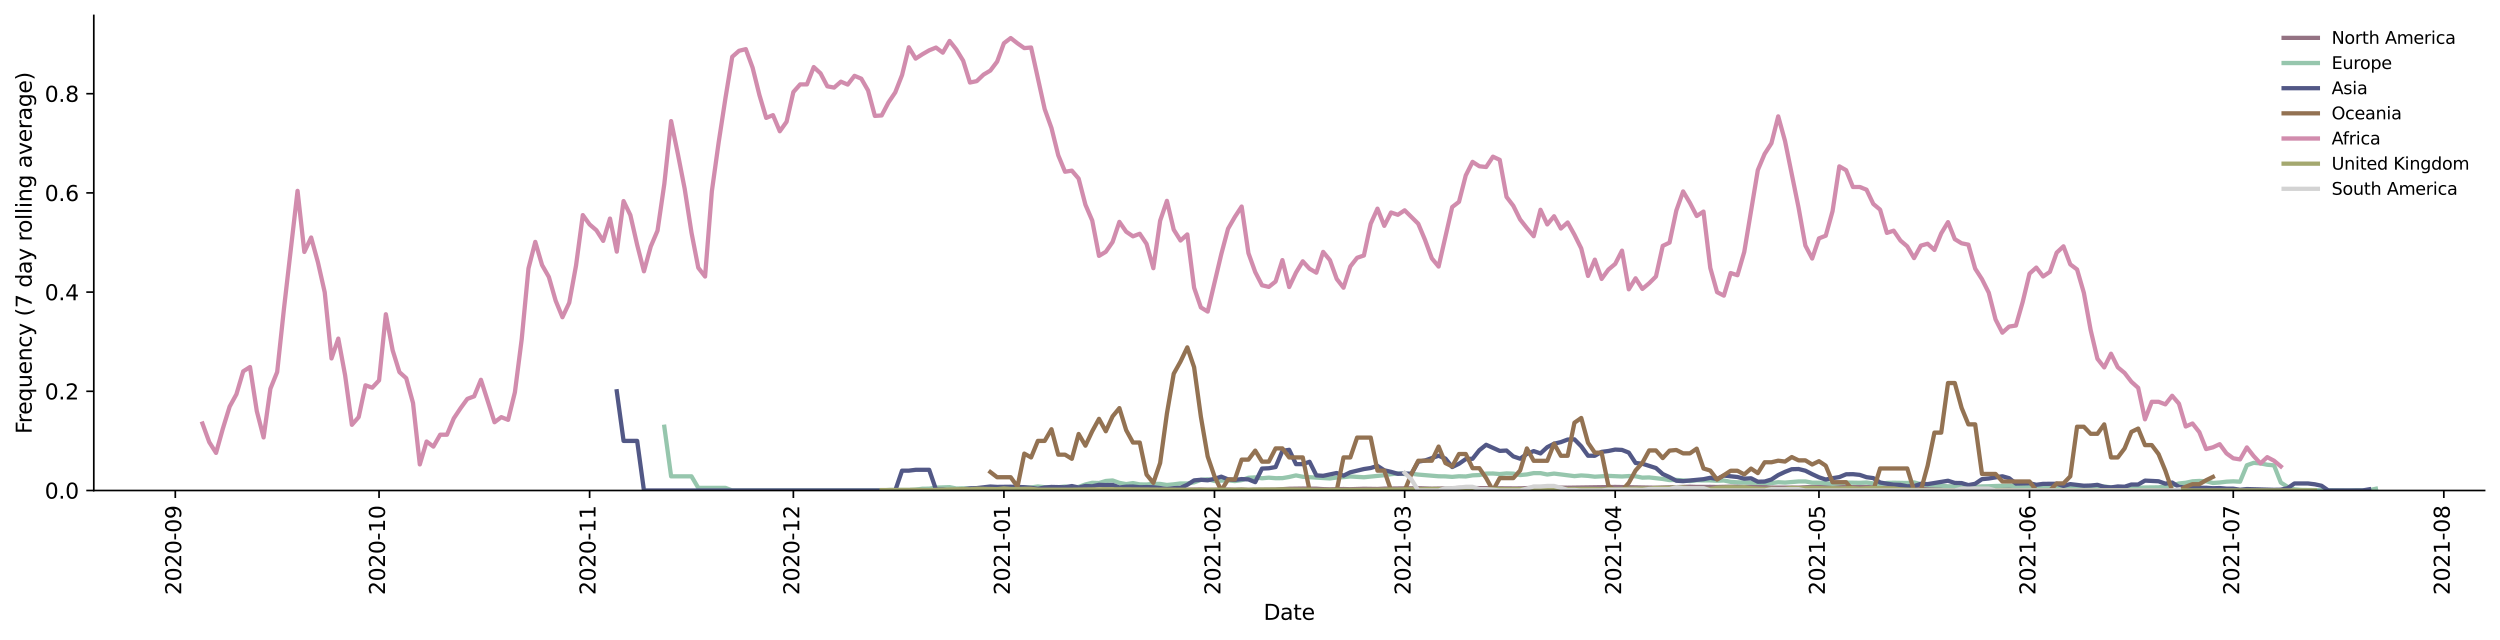 <?xml version="1.0" encoding="utf-8" standalone="no"?>
<!DOCTYPE svg PUBLIC "-//W3C//DTD SVG 1.1//EN"
  "http://www.w3.org/Graphics/SVG/1.1/DTD/svg11.dtd">
<svg height="298.621pt" version="1.1" viewBox="0 0 1166.981 298.621" width="1166.981pt" xmlns="http://www.w3.org/2000/svg" xmlns:xlink="http://www.w3.org/1999/xlink">
 <defs>
  <style type="text/css">*{stroke-linecap:butt;stroke-linejoin:round;}</style>
 </defs>
 <g id="figure_1">
  <g id="patch_1">
   <path d="M 0 298.621 
L 1166.981 298.621 
L 1166.981 0 
L 0 0 
z
" style="fill:#ffffff;"/>
  </g>
  <g id="axes_1">
   <g id="patch_2">
    <path d="M 43.781 228.96 
L 1159.781 228.96 
L 1159.781 7.2 
L 43.781 7.2 
z
" style="fill:#ffffff;"/>
   </g>
   <g id="matplotlib.axis_1">
    <g id="xtick_1">
     <g id="line2d_1">
      <defs>
       <path d="M 0 0 
L 0 3.5 
" id="m6ecf6b33a3" style="stroke:#000000;stroke-width:0.8;"/>
      </defs>
      <g>
       <use style="stroke:#000000;stroke-width:0.8;" x="81.827" xlink:href="#m6ecf6b33a3" y="228.96"/>
      </g>
     </g>
     <g id="text_1">
      <!-- 2020-09 -->
      <g transform="translate(84.586 277.743)rotate(-90)scale(0.1 -0.1)">
       <defs>
        <path d="M 1228 531 
L 3431 531 
L 3431 0 
L 469 0 
L 469 531 
Q 828 903 1448 1529 
Q 2069 2156 2228 2338 
Q 2531 2678 2651 2914 
Q 2772 3150 2772 3378 
Q 2772 3750 2511 3984 
Q 2250 4219 1831 4219 
Q 1534 4219 1204 4116 
Q 875 4013 500 3803 
L 500 4441 
Q 881 4594 1212 4672 
Q 1544 4750 1819 4750 
Q 2544 4750 2975 4387 
Q 3406 4025 3406 3419 
Q 3406 3131 3298 2873 
Q 3191 2616 2906 2266 
Q 2828 2175 2409 1742 
Q 1991 1309 1228 531 
z
" id="DejaVuSans-32" transform="scale(0.016)"/>
        <path d="M 2034 4250 
Q 1547 4250 1301 3770 
Q 1056 3291 1056 2328 
Q 1056 1369 1301 889 
Q 1547 409 2034 409 
Q 2525 409 2770 889 
Q 3016 1369 3016 2328 
Q 3016 3291 2770 3770 
Q 2525 4250 2034 4250 
z
M 2034 4750 
Q 2819 4750 3233 4129 
Q 3647 3509 3647 2328 
Q 3647 1150 3233 529 
Q 2819 -91 2034 -91 
Q 1250 -91 836 529 
Q 422 1150 422 2328 
Q 422 3509 836 4129 
Q 1250 4750 2034 4750 
z
" id="DejaVuSans-30" transform="scale(0.016)"/>
        <path d="M 313 2009 
L 1997 2009 
L 1997 1497 
L 313 1497 
L 313 2009 
z
" id="DejaVuSans-2d" transform="scale(0.016)"/>
        <path d="M 703 97 
L 703 672 
Q 941 559 1184 500 
Q 1428 441 1663 441 
Q 2288 441 2617 861 
Q 2947 1281 2994 2138 
Q 2813 1869 2534 1725 
Q 2256 1581 1919 1581 
Q 1219 1581 811 2004 
Q 403 2428 403 3163 
Q 403 3881 828 4315 
Q 1253 4750 1959 4750 
Q 2769 4750 3195 4129 
Q 3622 3509 3622 2328 
Q 3622 1225 3098 567 
Q 2575 -91 1691 -91 
Q 1453 -91 1209 -44 
Q 966 3 703 97 
z
M 1959 2075 
Q 2384 2075 2632 2365 
Q 2881 2656 2881 3163 
Q 2881 3666 2632 3958 
Q 2384 4250 1959 4250 
Q 1534 4250 1286 3958 
Q 1038 3666 1038 3163 
Q 1038 2656 1286 2365 
Q 1534 2075 1959 2075 
z
" id="DejaVuSans-39" transform="scale(0.016)"/>
       </defs>
       <use xlink:href="#DejaVuSans-32"/>
       <use x="63.623" xlink:href="#DejaVuSans-30"/>
       <use x="127.246" xlink:href="#DejaVuSans-32"/>
       <use x="190.869" xlink:href="#DejaVuSans-30"/>
       <use x="254.492" xlink:href="#DejaVuSans-2d"/>
       <use x="290.576" xlink:href="#DejaVuSans-30"/>
       <use x="354.199" xlink:href="#DejaVuSans-39"/>
      </g>
     </g>
    </g>
    <g id="xtick_2">
     <g id="line2d_2">
      <g>
       <use style="stroke:#000000;stroke-width:0.8;" x="176.94" xlink:href="#m6ecf6b33a3" y="228.96"/>
      </g>
     </g>
     <g id="text_2">
      <!-- 2020-10 -->
      <g transform="translate(179.7 277.743)rotate(-90)scale(0.1 -0.1)">
       <defs>
        <path d="M 794 531 
L 1825 531 
L 1825 4091 
L 703 3866 
L 703 4441 
L 1819 4666 
L 2450 4666 
L 2450 531 
L 3481 531 
L 3481 0 
L 794 0 
L 794 531 
z
" id="DejaVuSans-31" transform="scale(0.016)"/>
       </defs>
       <use xlink:href="#DejaVuSans-32"/>
       <use x="63.623" xlink:href="#DejaVuSans-30"/>
       <use x="127.246" xlink:href="#DejaVuSans-32"/>
       <use x="190.869" xlink:href="#DejaVuSans-30"/>
       <use x="254.492" xlink:href="#DejaVuSans-2d"/>
       <use x="290.576" xlink:href="#DejaVuSans-31"/>
       <use x="354.199" xlink:href="#DejaVuSans-30"/>
      </g>
     </g>
    </g>
    <g id="xtick_3">
     <g id="line2d_3">
      <g>
       <use style="stroke:#000000;stroke-width:0.8;" x="275.224" xlink:href="#m6ecf6b33a3" y="228.96"/>
      </g>
     </g>
     <g id="text_3">
      <!-- 2020-11 -->
      <g transform="translate(277.984 277.743)rotate(-90)scale(0.1 -0.1)">
       <use xlink:href="#DejaVuSans-32"/>
       <use x="63.623" xlink:href="#DejaVuSans-30"/>
       <use x="127.246" xlink:href="#DejaVuSans-32"/>
       <use x="190.869" xlink:href="#DejaVuSans-30"/>
       <use x="254.492" xlink:href="#DejaVuSans-2d"/>
       <use x="290.576" xlink:href="#DejaVuSans-31"/>
       <use x="354.199" xlink:href="#DejaVuSans-31"/>
      </g>
     </g>
    </g>
    <g id="xtick_4">
     <g id="line2d_4">
      <g>
       <use style="stroke:#000000;stroke-width:0.8;" x="370.338" xlink:href="#m6ecf6b33a3" y="228.96"/>
      </g>
     </g>
     <g id="text_4">
      <!-- 2020-12 -->
      <g transform="translate(373.097 277.743)rotate(-90)scale(0.1 -0.1)">
       <use xlink:href="#DejaVuSans-32"/>
       <use x="63.623" xlink:href="#DejaVuSans-30"/>
       <use x="127.246" xlink:href="#DejaVuSans-32"/>
       <use x="190.869" xlink:href="#DejaVuSans-30"/>
       <use x="254.492" xlink:href="#DejaVuSans-2d"/>
       <use x="290.576" xlink:href="#DejaVuSans-31"/>
       <use x="354.199" xlink:href="#DejaVuSans-32"/>
      </g>
     </g>
    </g>
    <g id="xtick_5">
     <g id="line2d_5">
      <g>
       <use style="stroke:#000000;stroke-width:0.8;" x="468.622" xlink:href="#m6ecf6b33a3" y="228.96"/>
      </g>
     </g>
     <g id="text_5">
      <!-- 2021-01 -->
      <g transform="translate(471.382 277.743)rotate(-90)scale(0.1 -0.1)">
       <use xlink:href="#DejaVuSans-32"/>
       <use x="63.623" xlink:href="#DejaVuSans-30"/>
       <use x="127.246" xlink:href="#DejaVuSans-32"/>
       <use x="190.869" xlink:href="#DejaVuSans-31"/>
       <use x="254.492" xlink:href="#DejaVuSans-2d"/>
       <use x="290.576" xlink:href="#DejaVuSans-30"/>
       <use x="354.199" xlink:href="#DejaVuSans-31"/>
      </g>
     </g>
    </g>
    <g id="xtick_6">
     <g id="line2d_6">
      <g>
       <use style="stroke:#000000;stroke-width:0.8;" x="566.906" xlink:href="#m6ecf6b33a3" y="228.96"/>
      </g>
     </g>
     <g id="text_6">
      <!-- 2021-02 -->
      <g transform="translate(569.666 277.743)rotate(-90)scale(0.1 -0.1)">
       <use xlink:href="#DejaVuSans-32"/>
       <use x="63.623" xlink:href="#DejaVuSans-30"/>
       <use x="127.246" xlink:href="#DejaVuSans-32"/>
       <use x="190.869" xlink:href="#DejaVuSans-31"/>
       <use x="254.492" xlink:href="#DejaVuSans-2d"/>
       <use x="290.576" xlink:href="#DejaVuSans-30"/>
       <use x="354.199" xlink:href="#DejaVuSans-32"/>
      </g>
     </g>
    </g>
    <g id="xtick_7">
     <g id="line2d_7">
      <g>
       <use style="stroke:#000000;stroke-width:0.8;" x="655.679" xlink:href="#m6ecf6b33a3" y="228.96"/>
      </g>
     </g>
     <g id="text_7">
      <!-- 2021-03 -->
      <g transform="translate(658.438 277.743)rotate(-90)scale(0.1 -0.1)">
       <defs>
        <path d="M 2597 2516 
Q 3050 2419 3304 2112 
Q 3559 1806 3559 1356 
Q 3559 666 3084 287 
Q 2609 -91 1734 -91 
Q 1441 -91 1130 -33 
Q 819 25 488 141 
L 488 750 
Q 750 597 1062 519 
Q 1375 441 1716 441 
Q 2309 441 2620 675 
Q 2931 909 2931 1356 
Q 2931 1769 2642 2001 
Q 2353 2234 1838 2234 
L 1294 2234 
L 1294 2753 
L 1863 2753 
Q 2328 2753 2575 2939 
Q 2822 3125 2822 3475 
Q 2822 3834 2567 4026 
Q 2313 4219 1838 4219 
Q 1578 4219 1281 4162 
Q 984 4106 628 3988 
L 628 4550 
Q 988 4650 1302 4700 
Q 1616 4750 1894 4750 
Q 2613 4750 3031 4423 
Q 3450 4097 3450 3541 
Q 3450 3153 3228 2886 
Q 3006 2619 2597 2516 
z
" id="DejaVuSans-33" transform="scale(0.016)"/>
       </defs>
       <use xlink:href="#DejaVuSans-32"/>
       <use x="63.623" xlink:href="#DejaVuSans-30"/>
       <use x="127.246" xlink:href="#DejaVuSans-32"/>
       <use x="190.869" xlink:href="#DejaVuSans-31"/>
       <use x="254.492" xlink:href="#DejaVuSans-2d"/>
       <use x="290.576" xlink:href="#DejaVuSans-30"/>
       <use x="354.199" xlink:href="#DejaVuSans-33"/>
      </g>
     </g>
    </g>
    <g id="xtick_8">
     <g id="line2d_8">
      <g>
       <use style="stroke:#000000;stroke-width:0.8;" x="753.963" xlink:href="#m6ecf6b33a3" y="228.96"/>
      </g>
     </g>
     <g id="text_8">
      <!-- 2021-04 -->
      <g transform="translate(756.722 277.743)rotate(-90)scale(0.1 -0.1)">
       <defs>
        <path d="M 2419 4116 
L 825 1625 
L 2419 1625 
L 2419 4116 
z
M 2253 4666 
L 3047 4666 
L 3047 1625 
L 3713 1625 
L 3713 1100 
L 3047 1100 
L 3047 0 
L 2419 0 
L 2419 1100 
L 313 1100 
L 313 1709 
L 2253 4666 
z
" id="DejaVuSans-34" transform="scale(0.016)"/>
       </defs>
       <use xlink:href="#DejaVuSans-32"/>
       <use x="63.623" xlink:href="#DejaVuSans-30"/>
       <use x="127.246" xlink:href="#DejaVuSans-32"/>
       <use x="190.869" xlink:href="#DejaVuSans-31"/>
       <use x="254.492" xlink:href="#DejaVuSans-2d"/>
       <use x="290.576" xlink:href="#DejaVuSans-30"/>
       <use x="354.199" xlink:href="#DejaVuSans-34"/>
      </g>
     </g>
    </g>
    <g id="xtick_9">
     <g id="line2d_9">
      <g>
       <use style="stroke:#000000;stroke-width:0.8;" x="849.077" xlink:href="#m6ecf6b33a3" y="228.96"/>
      </g>
     </g>
     <g id="text_9">
      <!-- 2021-05 -->
      <g transform="translate(851.836 277.743)rotate(-90)scale(0.1 -0.1)">
       <defs>
        <path d="M 691 4666 
L 3169 4666 
L 3169 4134 
L 1269 4134 
L 1269 2991 
Q 1406 3038 1543 3061 
Q 1681 3084 1819 3084 
Q 2600 3084 3056 2656 
Q 3513 2228 3513 1497 
Q 3513 744 3044 326 
Q 2575 -91 1722 -91 
Q 1428 -91 1123 -41 
Q 819 9 494 109 
L 494 744 
Q 775 591 1075 516 
Q 1375 441 1709 441 
Q 2250 441 2565 725 
Q 2881 1009 2881 1497 
Q 2881 1984 2565 2268 
Q 2250 2553 1709 2553 
Q 1456 2553 1204 2497 
Q 953 2441 691 2322 
L 691 4666 
z
" id="DejaVuSans-35" transform="scale(0.016)"/>
       </defs>
       <use xlink:href="#DejaVuSans-32"/>
       <use x="63.623" xlink:href="#DejaVuSans-30"/>
       <use x="127.246" xlink:href="#DejaVuSans-32"/>
       <use x="190.869" xlink:href="#DejaVuSans-31"/>
       <use x="254.492" xlink:href="#DejaVuSans-2d"/>
       <use x="290.576" xlink:href="#DejaVuSans-30"/>
       <use x="354.199" xlink:href="#DejaVuSans-35"/>
      </g>
     </g>
    </g>
    <g id="xtick_10">
     <g id="line2d_10">
      <g>
       <use style="stroke:#000000;stroke-width:0.8;" x="947.361" xlink:href="#m6ecf6b33a3" y="228.96"/>
      </g>
     </g>
     <g id="text_10">
      <!-- 2021-06 -->
      <g transform="translate(950.12 277.743)rotate(-90)scale(0.1 -0.1)">
       <defs>
        <path d="M 2113 2584 
Q 1688 2584 1439 2293 
Q 1191 2003 1191 1497 
Q 1191 994 1439 701 
Q 1688 409 2113 409 
Q 2538 409 2786 701 
Q 3034 994 3034 1497 
Q 3034 2003 2786 2293 
Q 2538 2584 2113 2584 
z
M 3366 4563 
L 3366 3988 
Q 3128 4100 2886 4159 
Q 2644 4219 2406 4219 
Q 1781 4219 1451 3797 
Q 1122 3375 1075 2522 
Q 1259 2794 1537 2939 
Q 1816 3084 2150 3084 
Q 2853 3084 3261 2657 
Q 3669 2231 3669 1497 
Q 3669 778 3244 343 
Q 2819 -91 2113 -91 
Q 1303 -91 875 529 
Q 447 1150 447 2328 
Q 447 3434 972 4092 
Q 1497 4750 2381 4750 
Q 2619 4750 2861 4703 
Q 3103 4656 3366 4563 
z
" id="DejaVuSans-36" transform="scale(0.016)"/>
       </defs>
       <use xlink:href="#DejaVuSans-32"/>
       <use x="63.623" xlink:href="#DejaVuSans-30"/>
       <use x="127.246" xlink:href="#DejaVuSans-32"/>
       <use x="190.869" xlink:href="#DejaVuSans-31"/>
       <use x="254.492" xlink:href="#DejaVuSans-2d"/>
       <use x="290.576" xlink:href="#DejaVuSans-30"/>
       <use x="354.199" xlink:href="#DejaVuSans-36"/>
      </g>
     </g>
    </g>
    <g id="xtick_11">
     <g id="line2d_11">
      <g>
       <use style="stroke:#000000;stroke-width:0.8;" x="1042.474" xlink:href="#m6ecf6b33a3" y="228.96"/>
      </g>
     </g>
     <g id="text_11">
      <!-- 2021-07 -->
      <g transform="translate(1045.234 277.743)rotate(-90)scale(0.1 -0.1)">
       <defs>
        <path d="M 525 4666 
L 3525 4666 
L 3525 4397 
L 1831 0 
L 1172 0 
L 2766 4134 
L 525 4134 
L 525 4666 
z
" id="DejaVuSans-37" transform="scale(0.016)"/>
       </defs>
       <use xlink:href="#DejaVuSans-32"/>
       <use x="63.623" xlink:href="#DejaVuSans-30"/>
       <use x="127.246" xlink:href="#DejaVuSans-32"/>
       <use x="190.869" xlink:href="#DejaVuSans-31"/>
       <use x="254.492" xlink:href="#DejaVuSans-2d"/>
       <use x="290.576" xlink:href="#DejaVuSans-30"/>
       <use x="354.199" xlink:href="#DejaVuSans-37"/>
      </g>
     </g>
    </g>
    <g id="xtick_12">
     <g id="line2d_12">
      <g>
       <use style="stroke:#000000;stroke-width:0.8;" x="1140.759" xlink:href="#m6ecf6b33a3" y="228.96"/>
      </g>
     </g>
     <g id="text_12">
      <!-- 2021-08 -->
      <g transform="translate(1143.518 277.743)rotate(-90)scale(0.1 -0.1)">
       <defs>
        <path d="M 2034 2216 
Q 1584 2216 1326 1975 
Q 1069 1734 1069 1313 
Q 1069 891 1326 650 
Q 1584 409 2034 409 
Q 2484 409 2743 651 
Q 3003 894 3003 1313 
Q 3003 1734 2745 1975 
Q 2488 2216 2034 2216 
z
M 1403 2484 
Q 997 2584 770 2862 
Q 544 3141 544 3541 
Q 544 4100 942 4425 
Q 1341 4750 2034 4750 
Q 2731 4750 3128 4425 
Q 3525 4100 3525 3541 
Q 3525 3141 3298 2862 
Q 3072 2584 2669 2484 
Q 3125 2378 3379 2068 
Q 3634 1759 3634 1313 
Q 3634 634 3220 271 
Q 2806 -91 2034 -91 
Q 1263 -91 848 271 
Q 434 634 434 1313 
Q 434 1759 690 2068 
Q 947 2378 1403 2484 
z
M 1172 3481 
Q 1172 3119 1398 2916 
Q 1625 2713 2034 2713 
Q 2441 2713 2670 2916 
Q 2900 3119 2900 3481 
Q 2900 3844 2670 4047 
Q 2441 4250 2034 4250 
Q 1625 4250 1398 4047 
Q 1172 3844 1172 3481 
z
" id="DejaVuSans-38" transform="scale(0.016)"/>
       </defs>
       <use xlink:href="#DejaVuSans-32"/>
       <use x="63.623" xlink:href="#DejaVuSans-30"/>
       <use x="127.246" xlink:href="#DejaVuSans-32"/>
       <use x="190.869" xlink:href="#DejaVuSans-31"/>
       <use x="254.492" xlink:href="#DejaVuSans-2d"/>
       <use x="290.576" xlink:href="#DejaVuSans-30"/>
       <use x="354.199" xlink:href="#DejaVuSans-38"/>
      </g>
     </g>
    </g>
    <g id="text_13">
     <!-- Date -->
     <g transform="translate(589.83 289.341)scale(0.1 -0.1)">
      <defs>
       <path d="M 1259 4147 
L 1259 519 
L 2022 519 
Q 2988 519 3436 956 
Q 3884 1394 3884 2338 
Q 3884 3275 3436 3711 
Q 2988 4147 2022 4147 
L 1259 4147 
z
M 628 4666 
L 1925 4666 
Q 3281 4666 3915 4102 
Q 4550 3538 4550 2338 
Q 4550 1131 3912 565 
Q 3275 0 1925 0 
L 628 0 
L 628 4666 
z
" id="DejaVuSans-44" transform="scale(0.016)"/>
       <path d="M 2194 1759 
Q 1497 1759 1228 1600 
Q 959 1441 959 1056 
Q 959 750 1161 570 
Q 1363 391 1709 391 
Q 2188 391 2477 730 
Q 2766 1069 2766 1631 
L 2766 1759 
L 2194 1759 
z
M 3341 1997 
L 3341 0 
L 2766 0 
L 2766 531 
Q 2569 213 2275 61 
Q 1981 -91 1556 -91 
Q 1019 -91 701 211 
Q 384 513 384 1019 
Q 384 1609 779 1909 
Q 1175 2209 1959 2209 
L 2766 2209 
L 2766 2266 
Q 2766 2663 2505 2880 
Q 2244 3097 1772 3097 
Q 1472 3097 1187 3025 
Q 903 2953 641 2809 
L 641 3341 
Q 956 3463 1253 3523 
Q 1550 3584 1831 3584 
Q 2591 3584 2966 3190 
Q 3341 2797 3341 1997 
z
" id="DejaVuSans-61" transform="scale(0.016)"/>
       <path d="M 1172 4494 
L 1172 3500 
L 2356 3500 
L 2356 3053 
L 1172 3053 
L 1172 1153 
Q 1172 725 1289 603 
Q 1406 481 1766 481 
L 2356 481 
L 2356 0 
L 1766 0 
Q 1100 0 847 248 
Q 594 497 594 1153 
L 594 3053 
L 172 3053 
L 172 3500 
L 594 3500 
L 594 4494 
L 1172 4494 
z
" id="DejaVuSans-74" transform="scale(0.016)"/>
       <path d="M 3597 1894 
L 3597 1613 
L 953 1613 
Q 991 1019 1311 708 
Q 1631 397 2203 397 
Q 2534 397 2845 478 
Q 3156 559 3463 722 
L 3463 178 
Q 3153 47 2828 -22 
Q 2503 -91 2169 -91 
Q 1331 -91 842 396 
Q 353 884 353 1716 
Q 353 2575 817 3079 
Q 1281 3584 2069 3584 
Q 2775 3584 3186 3129 
Q 3597 2675 3597 1894 
z
M 3022 2063 
Q 3016 2534 2758 2815 
Q 2500 3097 2075 3097 
Q 1594 3097 1305 2825 
Q 1016 2553 972 2059 
L 3022 2063 
z
" id="DejaVuSans-65" transform="scale(0.016)"/>
      </defs>
      <use xlink:href="#DejaVuSans-44"/>
      <use x="77.002" xlink:href="#DejaVuSans-61"/>
      <use x="138.281" xlink:href="#DejaVuSans-74"/>
      <use x="177.49" xlink:href="#DejaVuSans-65"/>
     </g>
    </g>
   </g>
   <g id="matplotlib.axis_2">
    <g id="ytick_1">
     <g id="line2d_13">
      <defs>
       <path d="M 0 0 
L -3.5 0 
" id="m41b9ef69e3" style="stroke:#000000;stroke-width:0.8;"/>
      </defs>
      <g>
       <use style="stroke:#000000;stroke-width:0.8;" x="43.781" xlink:href="#m41b9ef69e3" y="228.96"/>
      </g>
     </g>
     <g id="text_14">
      <!-- 0.0 -->
      <g transform="translate(20.878 232.759)scale(0.1 -0.1)">
       <defs>
        <path d="M 684 794 
L 1344 794 
L 1344 0 
L 684 0 
L 684 794 
z
" id="DejaVuSans-2e" transform="scale(0.016)"/>
       </defs>
       <use xlink:href="#DejaVuSans-30"/>
       <use x="63.623" xlink:href="#DejaVuSans-2e"/>
       <use x="95.41" xlink:href="#DejaVuSans-30"/>
      </g>
     </g>
    </g>
    <g id="ytick_2">
     <g id="line2d_14">
      <g>
       <use style="stroke:#000000;stroke-width:0.8;" x="43.781" xlink:href="#m41b9ef69e3" y="182.654"/>
      </g>
     </g>
     <g id="text_15">
      <!-- 0.2 -->
      <g transform="translate(20.878 186.454)scale(0.1 -0.1)">
       <use xlink:href="#DejaVuSans-30"/>
       <use x="63.623" xlink:href="#DejaVuSans-2e"/>
       <use x="95.41" xlink:href="#DejaVuSans-32"/>
      </g>
     </g>
    </g>
    <g id="ytick_3">
     <g id="line2d_15">
      <g>
       <use style="stroke:#000000;stroke-width:0.8;" x="43.781" xlink:href="#m41b9ef69e3" y="136.349"/>
      </g>
     </g>
     <g id="text_16">
      <!-- 0.4 -->
      <g transform="translate(20.878 140.148)scale(0.1 -0.1)">
       <use xlink:href="#DejaVuSans-30"/>
       <use x="63.623" xlink:href="#DejaVuSans-2e"/>
       <use x="95.41" xlink:href="#DejaVuSans-34"/>
      </g>
     </g>
    </g>
    <g id="ytick_4">
     <g id="line2d_16">
      <g>
       <use style="stroke:#000000;stroke-width:0.8;" x="43.781" xlink:href="#m41b9ef69e3" y="90.043"/>
      </g>
     </g>
     <g id="text_17">
      <!-- 0.6 -->
      <g transform="translate(20.878 93.842)scale(0.1 -0.1)">
       <use xlink:href="#DejaVuSans-30"/>
       <use x="63.623" xlink:href="#DejaVuSans-2e"/>
       <use x="95.41" xlink:href="#DejaVuSans-36"/>
      </g>
     </g>
    </g>
    <g id="ytick_5">
     <g id="line2d_17">
      <g>
       <use style="stroke:#000000;stroke-width:0.8;" x="43.781" xlink:href="#m41b9ef69e3" y="43.737"/>
      </g>
     </g>
     <g id="text_18">
      <!-- 0.8 -->
      <g transform="translate(20.878 47.537)scale(0.1 -0.1)">
       <use xlink:href="#DejaVuSans-30"/>
       <use x="63.623" xlink:href="#DejaVuSans-2e"/>
       <use x="95.41" xlink:href="#DejaVuSans-38"/>
      </g>
     </g>
    </g>
    <g id="text_19">
     <!-- Frequency (7 day rolling average) -->
     <g transform="translate(14.798 202.529)rotate(-90)scale(0.1 -0.1)">
      <defs>
       <path d="M 628 4666 
L 3309 4666 
L 3309 4134 
L 1259 4134 
L 1259 2759 
L 3109 2759 
L 3109 2228 
L 1259 2228 
L 1259 0 
L 628 0 
L 628 4666 
z
" id="DejaVuSans-46" transform="scale(0.016)"/>
       <path d="M 2631 2963 
Q 2534 3019 2420 3045 
Q 2306 3072 2169 3072 
Q 1681 3072 1420 2755 
Q 1159 2438 1159 1844 
L 1159 0 
L 581 0 
L 581 3500 
L 1159 3500 
L 1159 2956 
Q 1341 3275 1631 3429 
Q 1922 3584 2338 3584 
Q 2397 3584 2469 3576 
Q 2541 3569 2628 3553 
L 2631 2963 
z
" id="DejaVuSans-72" transform="scale(0.016)"/>
       <path d="M 947 1747 
Q 947 1113 1208 752 
Q 1469 391 1925 391 
Q 2381 391 2643 752 
Q 2906 1113 2906 1747 
Q 2906 2381 2643 2742 
Q 2381 3103 1925 3103 
Q 1469 3103 1208 2742 
Q 947 2381 947 1747 
z
M 2906 525 
Q 2725 213 2448 61 
Q 2172 -91 1784 -91 
Q 1150 -91 751 415 
Q 353 922 353 1747 
Q 353 2572 751 3078 
Q 1150 3584 1784 3584 
Q 2172 3584 2448 3432 
Q 2725 3281 2906 2969 
L 2906 3500 
L 3481 3500 
L 3481 -1331 
L 2906 -1331 
L 2906 525 
z
" id="DejaVuSans-71" transform="scale(0.016)"/>
       <path d="M 544 1381 
L 544 3500 
L 1119 3500 
L 1119 1403 
Q 1119 906 1312 657 
Q 1506 409 1894 409 
Q 2359 409 2629 706 
Q 2900 1003 2900 1516 
L 2900 3500 
L 3475 3500 
L 3475 0 
L 2900 0 
L 2900 538 
Q 2691 219 2414 64 
Q 2138 -91 1772 -91 
Q 1169 -91 856 284 
Q 544 659 544 1381 
z
M 1991 3584 
L 1991 3584 
z
" id="DejaVuSans-75" transform="scale(0.016)"/>
       <path d="M 3513 2113 
L 3513 0 
L 2938 0 
L 2938 2094 
Q 2938 2591 2744 2837 
Q 2550 3084 2163 3084 
Q 1697 3084 1428 2787 
Q 1159 2491 1159 1978 
L 1159 0 
L 581 0 
L 581 3500 
L 1159 3500 
L 1159 2956 
Q 1366 3272 1645 3428 
Q 1925 3584 2291 3584 
Q 2894 3584 3203 3211 
Q 3513 2838 3513 2113 
z
" id="DejaVuSans-6e" transform="scale(0.016)"/>
       <path d="M 3122 3366 
L 3122 2828 
Q 2878 2963 2633 3030 
Q 2388 3097 2138 3097 
Q 1578 3097 1268 2742 
Q 959 2388 959 1747 
Q 959 1106 1268 751 
Q 1578 397 2138 397 
Q 2388 397 2633 464 
Q 2878 531 3122 666 
L 3122 134 
Q 2881 22 2623 -34 
Q 2366 -91 2075 -91 
Q 1284 -91 818 406 
Q 353 903 353 1747 
Q 353 2603 823 3093 
Q 1294 3584 2113 3584 
Q 2378 3584 2631 3529 
Q 2884 3475 3122 3366 
z
" id="DejaVuSans-63" transform="scale(0.016)"/>
       <path d="M 2059 -325 
Q 1816 -950 1584 -1140 
Q 1353 -1331 966 -1331 
L 506 -1331 
L 506 -850 
L 844 -850 
Q 1081 -850 1212 -737 
Q 1344 -625 1503 -206 
L 1606 56 
L 191 3500 
L 800 3500 
L 1894 763 
L 2988 3500 
L 3597 3500 
L 2059 -325 
z
" id="DejaVuSans-79" transform="scale(0.016)"/>
       <path id="DejaVuSans-20" transform="scale(0.016)"/>
       <path d="M 1984 4856 
Q 1566 4138 1362 3434 
Q 1159 2731 1159 2009 
Q 1159 1288 1364 580 
Q 1569 -128 1984 -844 
L 1484 -844 
Q 1016 -109 783 600 
Q 550 1309 550 2009 
Q 550 2706 781 3412 
Q 1013 4119 1484 4856 
L 1984 4856 
z
" id="DejaVuSans-28" transform="scale(0.016)"/>
       <path d="M 2906 2969 
L 2906 4863 
L 3481 4863 
L 3481 0 
L 2906 0 
L 2906 525 
Q 2725 213 2448 61 
Q 2172 -91 1784 -91 
Q 1150 -91 751 415 
Q 353 922 353 1747 
Q 353 2572 751 3078 
Q 1150 3584 1784 3584 
Q 2172 3584 2448 3432 
Q 2725 3281 2906 2969 
z
M 947 1747 
Q 947 1113 1208 752 
Q 1469 391 1925 391 
Q 2381 391 2643 752 
Q 2906 1113 2906 1747 
Q 2906 2381 2643 2742 
Q 2381 3103 1925 3103 
Q 1469 3103 1208 2742 
Q 947 2381 947 1747 
z
" id="DejaVuSans-64" transform="scale(0.016)"/>
       <path d="M 1959 3097 
Q 1497 3097 1228 2736 
Q 959 2375 959 1747 
Q 959 1119 1226 758 
Q 1494 397 1959 397 
Q 2419 397 2687 759 
Q 2956 1122 2956 1747 
Q 2956 2369 2687 2733 
Q 2419 3097 1959 3097 
z
M 1959 3584 
Q 2709 3584 3137 3096 
Q 3566 2609 3566 1747 
Q 3566 888 3137 398 
Q 2709 -91 1959 -91 
Q 1206 -91 779 398 
Q 353 888 353 1747 
Q 353 2609 779 3096 
Q 1206 3584 1959 3584 
z
" id="DejaVuSans-6f" transform="scale(0.016)"/>
       <path d="M 603 4863 
L 1178 4863 
L 1178 0 
L 603 0 
L 603 4863 
z
" id="DejaVuSans-6c" transform="scale(0.016)"/>
       <path d="M 603 3500 
L 1178 3500 
L 1178 0 
L 603 0 
L 603 3500 
z
M 603 4863 
L 1178 4863 
L 1178 4134 
L 603 4134 
L 603 4863 
z
" id="DejaVuSans-69" transform="scale(0.016)"/>
       <path d="M 2906 1791 
Q 2906 2416 2648 2759 
Q 2391 3103 1925 3103 
Q 1463 3103 1205 2759 
Q 947 2416 947 1791 
Q 947 1169 1205 825 
Q 1463 481 1925 481 
Q 2391 481 2648 825 
Q 2906 1169 2906 1791 
z
M 3481 434 
Q 3481 -459 3084 -895 
Q 2688 -1331 1869 -1331 
Q 1566 -1331 1297 -1286 
Q 1028 -1241 775 -1147 
L 775 -588 
Q 1028 -725 1275 -790 
Q 1522 -856 1778 -856 
Q 2344 -856 2625 -561 
Q 2906 -266 2906 331 
L 2906 616 
Q 2728 306 2450 153 
Q 2172 0 1784 0 
Q 1141 0 747 490 
Q 353 981 353 1791 
Q 353 2603 747 3093 
Q 1141 3584 1784 3584 
Q 2172 3584 2450 3431 
Q 2728 3278 2906 2969 
L 2906 3500 
L 3481 3500 
L 3481 434 
z
" id="DejaVuSans-67" transform="scale(0.016)"/>
       <path d="M 191 3500 
L 800 3500 
L 1894 563 
L 2988 3500 
L 3597 3500 
L 2284 0 
L 1503 0 
L 191 3500 
z
" id="DejaVuSans-76" transform="scale(0.016)"/>
       <path d="M 513 4856 
L 1013 4856 
Q 1481 4119 1714 3412 
Q 1947 2706 1947 2009 
Q 1947 1309 1714 600 
Q 1481 -109 1013 -844 
L 513 -844 
Q 928 -128 1133 580 
Q 1338 1288 1338 2009 
Q 1338 2731 1133 3434 
Q 928 4138 513 4856 
z
" id="DejaVuSans-29" transform="scale(0.016)"/>
      </defs>
      <use xlink:href="#DejaVuSans-46"/>
      <use x="50.27" xlink:href="#DejaVuSans-72"/>
      <use x="89.133" xlink:href="#DejaVuSans-65"/>
      <use x="150.656" xlink:href="#DejaVuSans-71"/>
      <use x="214.133" xlink:href="#DejaVuSans-75"/>
      <use x="277.512" xlink:href="#DejaVuSans-65"/>
      <use x="339.035" xlink:href="#DejaVuSans-6e"/>
      <use x="402.414" xlink:href="#DejaVuSans-63"/>
      <use x="457.395" xlink:href="#DejaVuSans-79"/>
      <use x="516.574" xlink:href="#DejaVuSans-20"/>
      <use x="548.361" xlink:href="#DejaVuSans-28"/>
      <use x="587.375" xlink:href="#DejaVuSans-37"/>
      <use x="650.998" xlink:href="#DejaVuSans-20"/>
      <use x="682.785" xlink:href="#DejaVuSans-64"/>
      <use x="746.262" xlink:href="#DejaVuSans-61"/>
      <use x="807.541" xlink:href="#DejaVuSans-79"/>
      <use x="866.721" xlink:href="#DejaVuSans-20"/>
      <use x="898.508" xlink:href="#DejaVuSans-72"/>
      <use x="937.371" xlink:href="#DejaVuSans-6f"/>
      <use x="998.553" xlink:href="#DejaVuSans-6c"/>
      <use x="1026.336" xlink:href="#DejaVuSans-6c"/>
      <use x="1054.119" xlink:href="#DejaVuSans-69"/>
      <use x="1081.902" xlink:href="#DejaVuSans-6e"/>
      <use x="1145.281" xlink:href="#DejaVuSans-67"/>
      <use x="1208.758" xlink:href="#DejaVuSans-20"/>
      <use x="1240.545" xlink:href="#DejaVuSans-61"/>
      <use x="1301.824" xlink:href="#DejaVuSans-76"/>
      <use x="1361.004" xlink:href="#DejaVuSans-65"/>
      <use x="1422.527" xlink:href="#DejaVuSans-72"/>
      <use x="1463.641" xlink:href="#DejaVuSans-61"/>
      <use x="1524.92" xlink:href="#DejaVuSans-67"/>
      <use x="1588.396" xlink:href="#DejaVuSans-65"/>
      <use x="1649.92" xlink:href="#DejaVuSans-29"/>
     </g>
    </g>
   </g>
   <g id="line2d_18">
    <path clip-path="url(#pd42f156c9c)" d="M 427.406 228.835 
L 433.747 228.817 
L 449.599 228.691 
L 465.452 228.941 
L 471.793 228.815 
L 481.304 228.779 
L 490.815 228.854 
L 516.179 228.712 
L 528.861 228.798 
L 538.372 228.756 
L 551.054 228.658 
L 560.565 228.509 
L 563.736 228.627 
L 573.247 228.528 
L 576.418 228.613 
L 579.588 228.549 
L 582.759 228.672 
L 595.44 228.533 
L 601.781 228.156 
L 608.122 228.059 
L 614.463 228.116 
L 617.634 228.331 
L 620.804 228.423 
L 627.145 228.275 
L 630.315 228.365 
L 636.656 228.165 
L 642.997 228.258 
L 646.168 228.086 
L 662.02 227.877 
L 668.361 228.106 
L 677.872 227.936 
L 681.043 227.774 
L 687.384 227.822 
L 706.406 227.975 
L 709.577 227.967 
L 715.918 227.706 
L 725.429 227.613 
L 731.77 227.659 
L 753.963 227.306 
L 772.986 227.661 
L 788.838 227.206 
L 792.009 227.307 
L 798.349 227.282 
L 801.52 227.334 
L 807.861 227.19 
L 811.031 227.124 
L 814.202 227.211 
L 817.372 227.133 
L 820.543 227.341 
L 823.713 227.334 
L 826.884 227.595 
L 839.565 227.619 
L 849.077 227.139 
L 852.247 227.206 
L 858.588 227.154 
L 864.929 227.393 
L 868.099 227.199 
L 877.611 227.464 
L 883.952 227.847 
L 887.122 227.858 
L 890.293 227.746 
L 893.463 227.376 
L 896.634 227.118 
L 906.145 227.014 
L 909.315 227.254 
L 912.486 227.367 
L 915.656 227.24 
L 925.168 227.289 
L 928.338 227.429 
L 931.509 227.697 
L 934.679 227.785 
L 937.849 227.677 
L 941.02 228.039 
L 944.19 227.971 
L 950.531 228.098 
L 953.702 228.513 
L 956.872 228.324 
L 966.384 228.415 
L 969.554 228.301 
L 988.577 228.889 
L 1001.259 228.815 
L 1007.599 228.888 
L 1010.77 228.767 
L 1064.668 228.819 
L 1064.668 228.819 
" style="fill:none;stroke:#947383;stroke-linecap:square;stroke-width:2;"/>
   </g>
   <g id="line2d_19">
    <path clip-path="url(#pd42f156c9c)" d="M 310.099 199.192 
L 313.27 222.345 
L 322.781 222.345 
L 325.952 227.741 
L 338.634 227.741 
L 341.804 228.96 
L 411.554 228.942 
L 414.724 228.713 
L 424.236 228.713 
L 427.406 228.548 
L 430.577 228.139 
L 433.747 228.115 
L 436.918 227.629 
L 443.259 227.402 
L 446.429 228.041 
L 449.599 227.941 
L 452.77 228.099 
L 455.94 228.112 
L 462.281 227.771 
L 468.622 228.08 
L 471.793 227.582 
L 478.134 227.706 
L 481.304 227.546 
L 484.474 227.086 
L 490.815 227.764 
L 497.156 227.107 
L 500.327 227.615 
L 503.497 227.301 
L 506.668 226.139 
L 509.838 225.365 
L 513.009 225.46 
L 516.179 224.523 
L 519.349 224.274 
L 522.52 225.396 
L 525.69 225.981 
L 528.861 225.497 
L 532.031 226.118 
L 535.202 226.16 
L 538.372 225.849 
L 541.543 225.886 
L 544.713 226.378 
L 547.884 226.082 
L 551.054 225.671 
L 554.224 225.677 
L 557.395 225.15 
L 560.565 224.019 
L 563.736 223.73 
L 566.906 224.517 
L 573.247 224.207 
L 576.418 224.568 
L 579.588 224.114 
L 582.759 223.012 
L 585.929 222.845 
L 589.099 223.243 
L 592.27 222.97 
L 595.44 223.214 
L 598.611 223.194 
L 601.781 222.647 
L 604.952 221.92 
L 608.122 222.554 
L 620.804 223.34 
L 623.974 222.888 
L 627.145 222.713 
L 630.315 222.417 
L 636.656 222.778 
L 642.997 222.142 
L 646.168 221.835 
L 649.338 221.331 
L 652.509 221.002 
L 655.679 221.277 
L 658.849 221.139 
L 662.02 221.529 
L 671.531 222.322 
L 674.702 222.368 
L 677.872 222.604 
L 681.043 222.312 
L 684.213 222.409 
L 687.384 221.884 
L 690.554 221.744 
L 693.724 221.07 
L 696.895 221.024 
L 700.065 221.293 
L 703.236 220.986 
L 706.406 221.088 
L 709.577 221.754 
L 712.747 221.464 
L 715.918 220.842 
L 719.088 220.85 
L 722.259 221.502 
L 725.429 221.063 
L 734.94 222.255 
L 738.111 221.933 
L 741.281 222.135 
L 744.452 222.522 
L 750.793 222.14 
L 757.134 222.422 
L 760.304 222.219 
L 763.474 222.317 
L 766.645 222.967 
L 769.815 222.856 
L 776.156 223.569 
L 779.327 224.1 
L 782.497 224.012 
L 788.838 224.54 
L 792.009 224.216 
L 798.349 224.259 
L 801.52 224.412 
L 804.69 224.296 
L 807.861 224.933 
L 811.031 225.145 
L 826.884 225.514 
L 830.054 225.1 
L 833.224 225.263 
L 839.565 224.75 
L 842.736 224.733 
L 845.906 225.304 
L 849.077 225.331 
L 855.418 225.825 
L 861.759 225.264 
L 868.099 225.375 
L 871.27 225.229 
L 877.611 226.084 
L 880.781 225.429 
L 883.952 225.334 
L 890.293 225.453 
L 893.463 225.196 
L 896.634 226 
L 899.804 226.484 
L 906.145 226.671 
L 909.315 227.062 
L 915.656 226.996 
L 921.997 227.522 
L 925.168 227.077 
L 934.679 226.759 
L 937.849 226.665 
L 944.19 227.142 
L 953.702 227.306 
L 956.872 227.528 
L 960.043 227.529 
L 963.213 227.66 
L 966.384 227.639 
L 969.554 227.372 
L 972.724 227.43 
L 982.236 227.117 
L 985.406 227.473 
L 991.747 227.444 
L 994.918 227.467 
L 998.088 227.704 
L 1001.259 227.558 
L 1007.599 227.481 
L 1013.94 226.624 
L 1017.111 225.682 
L 1020.281 225.35 
L 1023.452 224.675 
L 1026.622 224.502 
L 1029.793 224.649 
L 1032.963 225.454 
L 1036.134 225.228 
L 1039.304 224.85 
L 1042.474 224.69 
L 1045.645 224.849 
L 1048.815 217.181 
L 1051.986 216.052 
L 1055.156 216.302 
L 1058.327 216.935 
L 1061.497 217.221 
L 1064.668 225.261 
L 1067.838 227.254 
L 1071.009 228.41 
L 1074.179 228.682 
L 1083.69 228.806 
L 1090.031 228.884 
L 1096.372 228.96 
L 1099.543 228.828 
L 1105.884 228.828 
L 1109.054 228.147 
L 1109.054 228.147 
" style="fill:none;stroke:#96c6ad;stroke-linecap:square;stroke-width:2;"/>
   </g>
   <g id="line2d_20">
    <path clip-path="url(#pd42f156c9c)" d="M 287.906 182.654 
L 291.077 205.807 
L 297.418 205.807 
L 300.588 228.96 
L 417.895 228.96 
L 421.065 219.699 
L 424.236 219.699 
L 427.406 219.31 
L 433.747 219.31 
L 436.918 228.571 
L 440.088 228.571 
L 443.259 228.96 
L 446.429 228.96 
L 449.599 228.37 
L 452.77 227.96 
L 455.94 227.842 
L 462.281 227.107 
L 465.452 227.293 
L 471.793 227.217 
L 478.134 227.417 
L 481.304 227.722 
L 484.474 228.178 
L 487.645 227.564 
L 490.815 227.309 
L 497.156 227.459 
L 500.327 226.883 
L 503.497 227.566 
L 506.668 226.849 
L 509.838 227.02 
L 513.009 226.303 
L 516.179 226.454 
L 519.349 226.349 
L 522.52 227.544 
L 525.69 227.185 
L 528.861 227.123 
L 532.031 227.446 
L 535.202 227.365 
L 538.372 227.457 
L 541.543 227.816 
L 544.713 228.307 
L 547.884 227.88 
L 551.054 227.737 
L 554.224 226.282 
L 557.395 224.239 
L 560.565 223.966 
L 563.736 224.2 
L 566.906 223.533 
L 570.077 222.504 
L 573.247 223.76 
L 576.418 223.998 
L 579.588 223.633 
L 582.759 223.782 
L 585.929 225.054 
L 589.099 218.727 
L 592.27 218.58 
L 595.44 218.016 
L 598.611 210.469 
L 601.781 209.97 
L 604.952 216.647 
L 608.122 216.643 
L 611.293 215.563 
L 614.463 221.897 
L 617.634 222.105 
L 623.974 220.796 
L 627.145 222.031 
L 630.315 220.457 
L 636.656 218.946 
L 639.827 218.463 
L 642.997 217.464 
L 646.168 219.535 
L 649.338 220.258 
L 652.509 221.176 
L 655.679 221.017 
L 658.849 221.181 
L 662.02 215.501 
L 665.19 214.949 
L 671.531 212.725 
L 674.702 214.059 
L 677.872 218.012 
L 681.043 216.479 
L 684.213 214.291 
L 687.384 214.146 
L 690.554 210.144 
L 693.724 207.627 
L 700.065 210.476 
L 703.236 210.308 
L 706.406 213.056 
L 709.577 214.121 
L 712.747 211.875 
L 715.918 210.567 
L 719.088 211.651 
L 722.259 208.731 
L 725.429 207.134 
L 728.599 206.372 
L 731.77 205.182 
L 734.94 205.087 
L 738.111 208.335 
L 741.281 212.732 
L 744.452 212.75 
L 747.622 210.927 
L 750.793 210.512 
L 753.963 209.862 
L 757.134 210.022 
L 760.304 211.273 
L 763.474 216.115 
L 766.645 216.463 
L 772.986 218.477 
L 776.156 221.276 
L 779.327 222.735 
L 782.497 224.404 
L 785.668 224.599 
L 795.179 223.682 
L 798.349 223.034 
L 801.52 223.575 
L 804.69 221.989 
L 811.031 222.662 
L 814.202 223.451 
L 817.372 223.256 
L 820.543 224.857 
L 823.713 224.78 
L 826.884 223.827 
L 830.054 221.756 
L 833.224 220.266 
L 836.395 219.028 
L 839.565 218.937 
L 842.736 219.722 
L 845.906 221.332 
L 849.077 222.798 
L 852.247 223.853 
L 855.418 223.208 
L 858.588 222.701 
L 861.759 221.4 
L 864.929 221.339 
L 868.099 221.67 
L 871.27 222.744 
L 874.44 223.176 
L 877.611 225.223 
L 880.781 225.792 
L 883.952 226.242 
L 887.122 226.352 
L 890.293 227.015 
L 893.463 226.931 
L 896.634 225.852 
L 899.804 225.982 
L 909.315 224.411 
L 912.486 225.43 
L 915.656 225.496 
L 918.827 226.441 
L 921.997 225.827 
L 925.168 223.67 
L 928.338 223.359 
L 934.679 222.323 
L 937.849 223.217 
L 941.02 225.732 
L 947.361 225.583 
L 950.531 226.295 
L 953.702 225.863 
L 960.043 225.829 
L 963.213 226.825 
L 966.384 225.984 
L 972.724 226.734 
L 975.895 226.641 
L 979.065 226.324 
L 982.236 227.281 
L 985.406 227.533 
L 988.577 227.081 
L 991.747 227.204 
L 994.918 226.164 
L 998.088 226.164 
L 1001.259 224.339 
L 1007.599 224.657 
L 1010.77 225.779 
L 1013.94 225.248 
L 1017.111 227.282 
L 1020.281 227.559 
L 1023.452 227.69 
L 1029.793 227.691 
L 1032.963 227.912 
L 1036.134 227.82 
L 1039.304 228.104 
L 1042.474 228.117 
L 1045.645 228.611 
L 1048.815 228.288 
L 1061.497 228.636 
L 1064.668 228.58 
L 1067.838 227.889 
L 1071.009 225.684 
L 1077.349 225.684 
L 1080.52 226.064 
L 1083.69 226.755 
L 1086.861 228.96 
L 1102.713 228.96 
L 1105.884 228.409 
L 1105.884 228.409 
" style="fill:none;stroke:#525886;stroke-linecap:square;stroke-width:2;"/>
   </g>
   <g id="line2d_21">
    <path clip-path="url(#pd42f156c9c)" d="M 462.281 220.34 
L 465.452 222.769 
L 471.793 222.769 
L 474.963 227.179 
L 478.134 211.744 
L 481.304 213.525 
L 484.474 205.807 
L 487.645 205.807 
L 490.815 200.359 
L 493.986 212.233 
L 497.156 212.233 
L 500.327 214.162 
L 503.497 202.586 
L 506.668 208.033 
L 509.838 201.305 
L 513.009 195.517 
L 516.179 201.305 
L 519.349 194.359 
L 522.52 190.501 
L 525.69 200.791 
L 528.861 206.579 
L 532.031 206.579 
L 535.202 221.539 
L 538.372 225.398 
L 541.543 216.137 
L 544.713 192.984 
L 547.884 174.462 
L 551.054 168.763 
L 554.224 162.148 
L 557.395 171.409 
L 560.565 194.562 
L 563.736 213.084 
L 566.906 222.345 
L 570.077 228.96 
L 573.247 223.815 
L 576.418 223.815 
L 579.588 214.554 
L 582.759 214.554 
L 585.929 210.344 
L 589.099 215.489 
L 592.27 215.489 
L 595.44 209.315 
L 598.611 209.315 
L 601.781 213.525 
L 608.122 213.525 
L 611.293 228.96 
L 623.974 228.96 
L 627.145 213.525 
L 630.315 213.525 
L 633.486 204.264 
L 639.827 204.264 
L 642.997 219.699 
L 646.168 219.699 
L 649.338 228.96 
L 655.679 228.96 
L 658.849 221.242 
L 662.02 215.068 
L 668.361 215.068 
L 671.531 208.453 
L 674.702 216.171 
L 677.872 217.714 
L 681.043 211.926 
L 684.213 211.926 
L 687.384 218.541 
L 690.554 218.541 
L 693.724 223.172 
L 696.895 228.96 
L 700.065 223.172 
L 706.406 223.172 
L 709.577 219.61 
L 712.747 209.32 
L 715.918 215.108 
L 722.259 215.108 
L 725.429 207.093 
L 728.599 212.753 
L 731.77 212.753 
L 734.94 197.318 
L 738.111 195.113 
L 741.281 206.689 
L 744.452 211.32 
L 747.622 211.32 
L 750.793 226.755 
L 753.963 228.96 
L 757.134 228.96 
L 760.304 225.398 
L 763.474 219.61 
L 766.645 216.048 
L 769.815 210.26 
L 772.986 210.26 
L 776.156 213.822 
L 779.327 210.349 
L 782.497 210.052 
L 785.668 211.63 
L 788.838 211.63 
L 792.009 209.425 
L 795.179 218.687 
L 798.349 219.651 
L 801.52 223.861 
L 807.861 219.751 
L 811.031 219.751 
L 814.202 221.458 
L 817.372 218.734 
L 820.543 220.839 
L 823.713 215.788 
L 826.884 215.788 
L 830.054 215.046 
L 833.224 215.454 
L 836.395 213.349 
L 839.565 214.893 
L 842.736 214.893 
L 845.906 216.822 
L 849.077 215.279 
L 852.247 217.384 
L 855.418 225.101 
L 861.759 225.101 
L 864.929 228.96 
L 874.44 228.96 
L 877.611 218.67 
L 890.293 218.67 
L 893.463 228.96 
L 896.634 228.96 
L 899.804 217.384 
L 902.974 201.948 
L 906.145 201.948 
L 909.315 178.796 
L 912.486 178.796 
L 915.656 190.372 
L 918.827 198.09 
L 921.997 198.09 
L 925.168 221.242 
L 931.509 221.242 
L 934.679 224.75 
L 947.361 224.75 
L 950.531 228.96 
L 956.872 228.96 
L 960.043 225.652 
L 963.213 225.652 
L 966.384 222.345 
L 969.554 199.192 
L 972.724 199.192 
L 975.895 202.5 
L 979.065 202.5 
L 982.236 198.09 
L 985.406 213.525 
L 988.577 213.525 
L 991.747 209.315 
L 994.918 201.598 
L 998.088 200.054 
L 1001.259 207.772 
L 1004.429 207.772 
L 1007.599 211.981 
L 1010.77 219.699 
L 1013.94 228.96 
L 1017.111 228.96 
L 1020.281 227.179 
L 1023.452 226.021 
L 1026.622 226.021 
L 1029.793 224.169 
L 1032.963 222.626 
L 1032.963 222.626 
" style="fill:none;stroke:#937252;stroke-linecap:square;stroke-width:2;"/>
   </g>
   <g id="line2d_22">
    <path clip-path="url(#pd42f156c9c)" d="M 94.509 197.7 
L 97.679 206.382 
L 100.849 211.414 
L 104.02 200.095 
L 107.19 189.805 
L 110.361 184.017 
L 113.531 173.331 
L 116.702 171.325 
L 119.872 191.906 
L 123.043 204.184 
L 126.213 181.476 
L 129.384 173.64 
L 132.554 144.056 
L 138.895 89.104 
L 142.065 117.599 
L 145.236 110.864 
L 148.406 122.441 
L 151.577 136.449 
L 154.747 167.319 
L 157.918 158.058 
L 161.088 175.144 
L 164.259 198.297 
L 167.429 194.689 
L 170.599 179.871 
L 173.77 180.961 
L 176.94 177.556 
L 180.111 146.685 
L 183.281 163.524 
L 186.452 173.711 
L 189.622 176.54 
L 192.793 188.116 
L 195.963 216.781 
L 199.134 206.096 
L 202.304 208.467 
L 205.474 202.915 
L 208.645 202.915 
L 211.815 195.297 
L 214.986 190.548 
L 218.156 186.192 
L 221.327 185.008 
L 224.497 177.29 
L 230.838 197.1 
L 234.009 194.711 
L 237.179 195.986 
L 240.349 183.123 
L 243.52 158.427 
L 246.69 125.287 
L 249.861 112.919 
L 253.031 123.724 
L 256.202 129.286 
L 259.372 140.363 
L 262.543 148.08 
L 265.713 141.338 
L 268.884 123.973 
L 272.054 100.403 
L 275.224 104.762 
L 278.395 107.486 
L 281.565 112.447 
L 284.736 102.028 
L 287.906 117.463 
L 291.077 93.862 
L 294.247 100.4 
L 297.418 114.291 
L 300.588 126.639 
L 303.759 115.063 
L 306.929 107.659 
L 310.099 85.857 
L 313.27 56.53 
L 316.44 71.965 
L 319.611 88.172 
L 322.781 108.593 
L 325.952 124.993 
L 329.122 129.079 
L 332.293 89.256 
L 335.463 66.478 
L 338.634 45.806 
L 341.804 26.512 
L 344.974 23.713 
L 348.145 22.939 
L 351.315 31.614 
L 354.486 44.348 
L 357.656 55.034 
L 360.827 53.748 
L 363.997 61.269 
L 367.168 56.849 
L 370.338 42.957 
L 373.509 39.395 
L 376.679 39.395 
L 379.849 31.31 
L 383.02 34.235 
L 386.19 40.29 
L 389.361 40.884 
L 392.531 38.127 
L 395.702 39.481 
L 398.872 35.399 
L 402.043 36.718 
L 405.213 42.231 
L 408.384 54.108 
L 411.554 53.888 
L 414.724 47.827 
L 417.895 43.133 
L 421.065 35.048 
L 424.236 22.069 
L 427.406 27.366 
L 430.577 25.324 
L 433.747 23.489 
L 436.918 22.203 
L 440.088 24.577 
L 443.259 19.117 
L 446.429 23.143 
L 449.599 28.352 
L 452.77 38.526 
L 455.94 37.866 
L 459.111 34.837 
L 462.281 32.948 
L 465.452 28.761 
L 468.622 20.177 
L 471.793 17.76 
L 474.963 20.23 
L 478.134 22.456 
L 481.304 22.177 
L 487.645 50.896 
L 490.815 59.746 
L 493.986 72.495 
L 497.156 80.166 
L 500.327 79.66 
L 503.497 83.358 
L 506.668 95.568 
L 509.838 102.939 
L 513.009 119.435 
L 516.179 117.539 
L 519.349 112.958 
L 522.52 103.571 
L 525.69 108.152 
L 528.861 110.322 
L 532.031 109.12 
L 535.202 113.843 
L 538.372 125.185 
L 541.543 103.017 
L 544.713 93.765 
L 547.884 107.2 
L 551.054 112.274 
L 554.224 109.427 
L 557.395 134.299 
L 560.565 143.505 
L 563.736 145.442 
L 570.077 118.677 
L 573.247 106.755 
L 576.418 101.254 
L 579.588 96.415 
L 582.759 118.166 
L 585.929 126.994 
L 589.099 133.156 
L 592.27 133.928 
L 595.44 131.409 
L 598.611 121.418 
L 601.781 133.979 
L 604.952 127.266 
L 608.122 121.974 
L 611.293 125.457 
L 614.463 127.289 
L 617.634 117.58 
L 620.804 121.439 
L 623.974 130.219 
L 627.145 134.297 
L 630.315 124.388 
L 633.486 120.333 
L 636.656 119.265 
L 639.827 104.458 
L 642.997 97.4 
L 646.168 105.423 
L 649.338 99.197 
L 652.509 100.265 
L 655.679 98.172 
L 662.02 104.431 
L 665.19 111.98 
L 668.361 120.606 
L 671.531 124.426 
L 677.872 96.66 
L 681.043 94.211 
L 684.213 81.869 
L 687.384 75.551 
L 690.554 77.616 
L 693.724 77.963 
L 696.895 73.136 
L 700.065 74.611 
L 703.236 91.91 
L 706.406 96.071 
L 709.577 102.444 
L 712.747 106.477 
L 715.918 110.261 
L 719.088 97.927 
L 722.259 104.767 
L 725.429 100.941 
L 728.599 106.683 
L 731.77 103.853 
L 734.94 109.574 
L 738.111 115.965 
L 741.281 128.8 
L 744.452 121.198 
L 747.622 130.201 
L 750.793 125.834 
L 753.963 123.188 
L 757.134 116.999 
L 760.304 135.053 
L 763.474 129.908 
L 766.645 134.87 
L 769.815 132.224 
L 772.986 129.051 
L 776.156 114.776 
L 779.327 113.256 
L 782.497 98.275 
L 785.668 89.357 
L 788.838 94.692 
L 792.009 100.823 
L 795.179 98.764 
L 798.349 125.052 
L 801.52 136.386 
L 804.69 137.997 
L 807.861 127.456 
L 811.031 128.463 
L 814.202 117.592 
L 820.543 79.377 
L 823.713 71.847 
L 826.884 66.886 
L 830.054 54.321 
L 833.224 65.779 
L 839.565 96.952 
L 842.736 114.647 
L 845.906 120.682 
L 849.077 111.282 
L 852.247 110.019 
L 855.418 98.58 
L 858.588 77.653 
L 861.759 79.459 
L 864.929 87.286 
L 868.099 87.286 
L 871.27 88.543 
L 874.44 95.193 
L 877.611 97.865 
L 880.781 108.717 
L 883.952 107.68 
L 887.122 112.307 
L 890.293 115.008 
L 893.463 120.482 
L 896.634 114.666 
L 899.804 113.773 
L 902.974 116.671 
L 906.145 108.961 
L 909.315 103.685 
L 912.486 111.636 
L 915.656 113.565 
L 918.827 114.206 
L 921.997 125.389 
L 925.168 130.315 
L 928.338 136.629 
L 931.509 149.122 
L 934.679 155.296 
L 937.849 152.446 
L 941.02 151.958 
L 944.19 140.908 
L 947.361 127.714 
L 950.531 124.904 
L 953.702 129.046 
L 956.872 126.906 
L 960.043 117.94 
L 963.213 114.985 
L 966.384 123.395 
L 969.554 125.783 
L 972.724 136.683 
L 975.895 154.052 
L 979.065 167.483 
L 982.236 171.501 
L 985.406 165.119 
L 988.577 171.449 
L 991.747 174.097 
L 994.918 178.213 
L 998.088 181.05 
L 1001.259 195.736 
L 1004.429 187.549 
L 1007.599 187.549 
L 1010.77 188.757 
L 1013.94 184.742 
L 1017.111 188.411 
L 1020.281 199.089 
L 1023.452 197.686 
L 1026.622 201.712 
L 1029.793 209.616 
L 1032.963 208.817 
L 1036.134 207.342 
L 1039.304 211.63 
L 1042.474 213.941 
L 1045.645 214.447 
L 1048.815 208.854 
L 1051.986 212.88 
L 1055.156 216.31 
L 1058.327 213.395 
L 1061.497 215.068 
L 1064.668 217.714 
L 1064.668 217.714 
" style="fill:none;stroke:#d18cad;stroke-linecap:square;stroke-width:2;"/>
   </g>
   <g id="line2d_23">
    <path clip-path="url(#pd42f156c9c)" d="M 411.554 228.771 
L 427.406 228.668 
L 433.747 228.775 
L 449.599 228.333 
L 452.77 228.389 
L 455.94 228.144 
L 465.452 228.349 
L 468.622 228.004 
L 471.793 228.258 
L 474.963 228.316 
L 478.134 228.181 
L 481.304 228.184 
L 484.474 228.561 
L 500.327 228.569 
L 516.179 228.348 
L 557.395 228.656 
L 576.418 228.639 
L 579.588 228.548 
L 582.759 228.645 
L 585.929 228.529 
L 595.44 228.534 
L 598.611 228.448 
L 617.634 228.715 
L 639.827 228.644 
L 662.02 228.388 
L 668.361 228.266 
L 674.702 228.286 
L 677.872 228.565 
L 681.043 228.685 
L 690.554 228.614 
L 700.065 228.271 
L 703.236 228.37 
L 709.577 228.349 
L 715.918 228.257 
L 719.088 228.189 
L 725.429 228.253 
L 728.599 228.155 
L 731.77 228.287 
L 741.281 228.253 
L 747.622 228.405 
L 753.963 228.388 
L 757.134 228.354 
L 763.474 228.031 
L 769.815 228.09 
L 772.986 227.775 
L 779.327 227.709 
L 782.497 227.468 
L 785.668 227.528 
L 788.838 227.92 
L 795.179 228.052 
L 798.349 228.317 
L 801.52 227.703 
L 807.861 227.45 
L 811.031 227.6 
L 814.202 227.428 
L 817.372 227.894 
L 823.713 228.245 
L 826.884 228.115 
L 830.054 228.254 
L 833.224 228.187 
L 836.395 227.73 
L 839.565 227.885 
L 845.906 227.762 
L 852.247 228.007 
L 855.418 227.877 
L 858.588 228.019 
L 864.929 227.87 
L 868.099 228.133 
L 871.27 227.886 
L 874.44 227.815 
L 880.781 227.988 
L 883.952 228.008 
L 887.122 228.423 
L 896.634 228.74 
L 906.145 228.899 
L 921.997 228.832 
L 925.168 228.71 
L 937.849 228.791 
L 941.02 228.913 
L 969.554 228.839 
L 988.577 228.858 
L 998.088 228.941 
L 1080.52 228.91 
L 1080.52 228.91 
" style="fill:none;stroke:#a4a86f;stroke-linecap:square;stroke-width:2;"/>
   </g>
   <g id="line2d_24">
    <path clip-path="url(#pd42f156c9c)" d="M 655.679 220.728 
L 658.849 223.815 
L 662.02 228.96 
L 665.19 228.96 
L 668.361 228.96 
L 671.531 228.96 
L 674.702 227.883 
L 677.872 227.883 
L 681.043 227.599 
L 684.213 227.248 
L 687.384 227.248 
L 690.554 228.325 
L 693.724 228.325 
L 696.895 228.609 
L 700.065 228.96 
L 703.236 228.96 
L 706.406 228.96 
L 709.577 228.96 
L 712.747 228.086 
L 715.918 227.08 
L 719.088 227.08 
L 722.259 226.841 
L 725.429 226.841 
L 728.599 227.715 
L 731.77 228.721 
L 734.94 228.721 
L 738.111 228.96 
L 741.281 228.96 
L 744.452 228.96 
L 747.622 228.96 
L 750.793 228.577 
L 753.963 228.577 
L 757.134 228.577 
L 760.304 228.577 
L 763.474 228.577 
L 766.645 228.694 
L 769.815 228.265 
L 772.986 228.265 
L 776.156 228.265 
L 779.327 228.265 
L 782.497 227.454 
L 785.668 227.883 
L 788.838 227.883 
L 792.009 227.883 
L 795.179 227.883 
L 798.349 228.96 
L 801.52 228.96 
L 804.69 228.96 
L 807.861 228.96 
L 811.031 228.96 
L 814.202 228.96 
L 817.372 228.96 
L 820.543 228.96 
L 823.713 228.96 
L 826.884 228.351 
L 830.054 228.351 
L 833.224 228.351 
L 836.395 228.351 
L 839.565 228.351 
L 842.736 228.96 
L 845.906 228.96 
L 849.077 228.96 
L 852.247 228.96 
L 855.418 228.96 
L 858.588 228.96 
L 861.759 228.96 
L 864.929 228.96 
L 868.099 228.96 
L 871.27 228.96 
L 874.44 228.96 
L 877.611 228.96 
L 880.781 228.96 
L 883.952 228.96 
L 887.122 228.96 
L 890.293 228.96 
L 893.463 228.96 
L 896.634 228.96 
L 899.804 228.96 
L 902.974 228.96 
L 906.145 228.96 
L 909.315 228.96 
L 912.486 228.96 
L 915.656 228.086 
L 918.827 228.086 
L 921.997 228.086 
L 925.168 228.086 
L 928.338 228.086 
L 931.509 228.96 
L 934.679 228.96 
L 937.849 228.96 
L 941.02 228.96 
L 944.19 228.96 
L 947.361 228.96 
L 950.531 228.96 
L 953.702 228.96 
L 956.872 228.96 
L 960.043 228.96 
L 963.213 228.96 
L 966.384 228.96 
L 969.554 228.96 
L 972.724 228.96 
L 975.895 228.96 
L 979.065 228.96 
L 982.236 228.96 
L 985.406 228.96 
L 988.577 228.96 
L 991.747 228.96 
L 994.918 228.96 
L 998.088 228.96 
L 1001.259 228.96 
L 1004.429 228.96 
L 1007.599 228.96 
L 1010.77 228.96 
L 1013.94 228.96 
L 1017.111 228.395 
" style="fill:none;stroke:#d3d3d3;stroke-linecap:square;stroke-width:2;"/>
   </g>
   <g id="patch_3">
    <path d="M 43.781 228.96 
L 43.781 7.2 
" style="fill:none;stroke:#000000;stroke-linecap:square;stroke-linejoin:miter;stroke-width:0.8;"/>
   </g>
   <g id="patch_4">
    <path d="M 43.781 228.96 
L 1159.781 228.96 
" style="fill:none;stroke:#000000;stroke-linecap:square;stroke-linejoin:miter;stroke-width:0.8;"/>
   </g>
   <g id="legend_1">
    <g id="line2d_25">
     <path d="M 1065.97 17.679 
L 1081.97 17.679 
" style="fill:none;stroke:#947383;stroke-linecap:square;stroke-width:2;"/>
    </g>
    <g id="line2d_26"/>
    <g id="text_20">
     <!-- North America -->
     <g transform="translate(1088.37 20.479)scale(0.08 -0.08)">
      <defs>
       <path d="M 628 4666 
L 1478 4666 
L 3547 763 
L 3547 4666 
L 4159 4666 
L 4159 0 
L 3309 0 
L 1241 3903 
L 1241 0 
L 628 0 
L 628 4666 
z
" id="DejaVuSans-4e" transform="scale(0.016)"/>
       <path d="M 3513 2113 
L 3513 0 
L 2938 0 
L 2938 2094 
Q 2938 2591 2744 2837 
Q 2550 3084 2163 3084 
Q 1697 3084 1428 2787 
Q 1159 2491 1159 1978 
L 1159 0 
L 581 0 
L 581 4863 
L 1159 4863 
L 1159 2956 
Q 1366 3272 1645 3428 
Q 1925 3584 2291 3584 
Q 2894 3584 3203 3211 
Q 3513 2838 3513 2113 
z
" id="DejaVuSans-68" transform="scale(0.016)"/>
       <path d="M 2188 4044 
L 1331 1722 
L 3047 1722 
L 2188 4044 
z
M 1831 4666 
L 2547 4666 
L 4325 0 
L 3669 0 
L 3244 1197 
L 1141 1197 
L 716 0 
L 50 0 
L 1831 4666 
z
" id="DejaVuSans-41" transform="scale(0.016)"/>
       <path d="M 3328 2828 
Q 3544 3216 3844 3400 
Q 4144 3584 4550 3584 
Q 5097 3584 5394 3201 
Q 5691 2819 5691 2113 
L 5691 0 
L 5113 0 
L 5113 2094 
Q 5113 2597 4934 2840 
Q 4756 3084 4391 3084 
Q 3944 3084 3684 2787 
Q 3425 2491 3425 1978 
L 3425 0 
L 2847 0 
L 2847 2094 
Q 2847 2600 2669 2842 
Q 2491 3084 2119 3084 
Q 1678 3084 1418 2786 
Q 1159 2488 1159 1978 
L 1159 0 
L 581 0 
L 581 3500 
L 1159 3500 
L 1159 2956 
Q 1356 3278 1631 3431 
Q 1906 3584 2284 3584 
Q 2666 3584 2933 3390 
Q 3200 3197 3328 2828 
z
" id="DejaVuSans-6d" transform="scale(0.016)"/>
      </defs>
      <use xlink:href="#DejaVuSans-4e"/>
      <use x="74.805" xlink:href="#DejaVuSans-6f"/>
      <use x="135.986" xlink:href="#DejaVuSans-72"/>
      <use x="177.1" xlink:href="#DejaVuSans-74"/>
      <use x="216.309" xlink:href="#DejaVuSans-68"/>
      <use x="279.688" xlink:href="#DejaVuSans-20"/>
      <use x="311.475" xlink:href="#DejaVuSans-41"/>
      <use x="379.883" xlink:href="#DejaVuSans-6d"/>
      <use x="477.295" xlink:href="#DejaVuSans-65"/>
      <use x="538.818" xlink:href="#DejaVuSans-72"/>
      <use x="579.932" xlink:href="#DejaVuSans-69"/>
      <use x="607.715" xlink:href="#DejaVuSans-63"/>
      <use x="662.695" xlink:href="#DejaVuSans-61"/>
     </g>
    </g>
    <g id="line2d_27">
     <path d="M 1065.97 29.421 
L 1081.97 29.421 
" style="fill:none;stroke:#96c6ad;stroke-linecap:square;stroke-width:2;"/>
    </g>
    <g id="line2d_28"/>
    <g id="text_21">
     <!-- Europe -->
     <g transform="translate(1088.37 32.221)scale(0.08 -0.08)">
      <defs>
       <path d="M 628 4666 
L 3578 4666 
L 3578 4134 
L 1259 4134 
L 1259 2753 
L 3481 2753 
L 3481 2222 
L 1259 2222 
L 1259 531 
L 3634 531 
L 3634 0 
L 628 0 
L 628 4666 
z
" id="DejaVuSans-45" transform="scale(0.016)"/>
       <path d="M 1159 525 
L 1159 -1331 
L 581 -1331 
L 581 3500 
L 1159 3500 
L 1159 2969 
Q 1341 3281 1617 3432 
Q 1894 3584 2278 3584 
Q 2916 3584 3314 3078 
Q 3713 2572 3713 1747 
Q 3713 922 3314 415 
Q 2916 -91 2278 -91 
Q 1894 -91 1617 61 
Q 1341 213 1159 525 
z
M 3116 1747 
Q 3116 2381 2855 2742 
Q 2594 3103 2138 3103 
Q 1681 3103 1420 2742 
Q 1159 2381 1159 1747 
Q 1159 1113 1420 752 
Q 1681 391 2138 391 
Q 2594 391 2855 752 
Q 3116 1113 3116 1747 
z
" id="DejaVuSans-70" transform="scale(0.016)"/>
      </defs>
      <use xlink:href="#DejaVuSans-45"/>
      <use x="63.184" xlink:href="#DejaVuSans-75"/>
      <use x="126.562" xlink:href="#DejaVuSans-72"/>
      <use x="165.426" xlink:href="#DejaVuSans-6f"/>
      <use x="226.607" xlink:href="#DejaVuSans-70"/>
      <use x="290.084" xlink:href="#DejaVuSans-65"/>
     </g>
    </g>
    <g id="line2d_29">
     <path d="M 1065.97 41.164 
L 1081.97 41.164 
" style="fill:none;stroke:#525886;stroke-linecap:square;stroke-width:2;"/>
    </g>
    <g id="line2d_30"/>
    <g id="text_22">
     <!-- Asia -->
     <g transform="translate(1088.37 43.964)scale(0.08 -0.08)">
      <defs>
       <path d="M 2834 3397 
L 2834 2853 
Q 2591 2978 2328 3040 
Q 2066 3103 1784 3103 
Q 1356 3103 1142 2972 
Q 928 2841 928 2578 
Q 928 2378 1081 2264 
Q 1234 2150 1697 2047 
L 1894 2003 
Q 2506 1872 2764 1633 
Q 3022 1394 3022 966 
Q 3022 478 2636 193 
Q 2250 -91 1575 -91 
Q 1294 -91 989 -36 
Q 684 19 347 128 
L 347 722 
Q 666 556 975 473 
Q 1284 391 1588 391 
Q 1994 391 2212 530 
Q 2431 669 2431 922 
Q 2431 1156 2273 1281 
Q 2116 1406 1581 1522 
L 1381 1569 
Q 847 1681 609 1914 
Q 372 2147 372 2553 
Q 372 3047 722 3315 
Q 1072 3584 1716 3584 
Q 2034 3584 2315 3537 
Q 2597 3491 2834 3397 
z
" id="DejaVuSans-73" transform="scale(0.016)"/>
      </defs>
      <use xlink:href="#DejaVuSans-41"/>
      <use x="68.408" xlink:href="#DejaVuSans-73"/>
      <use x="120.508" xlink:href="#DejaVuSans-69"/>
      <use x="148.291" xlink:href="#DejaVuSans-61"/>
     </g>
    </g>
    <g id="line2d_31">
     <path d="M 1065.97 52.906 
L 1081.97 52.906 
" style="fill:none;stroke:#937252;stroke-linecap:square;stroke-width:2;"/>
    </g>
    <g id="line2d_32"/>
    <g id="text_23">
     <!-- Oceania -->
     <g transform="translate(1088.37 55.706)scale(0.08 -0.08)">
      <defs>
       <path d="M 2522 4238 
Q 1834 4238 1429 3725 
Q 1025 3213 1025 2328 
Q 1025 1447 1429 934 
Q 1834 422 2522 422 
Q 3209 422 3611 934 
Q 4013 1447 4013 2328 
Q 4013 3213 3611 3725 
Q 3209 4238 2522 4238 
z
M 2522 4750 
Q 3503 4750 4090 4092 
Q 4678 3434 4678 2328 
Q 4678 1225 4090 567 
Q 3503 -91 2522 -91 
Q 1538 -91 948 565 
Q 359 1222 359 2328 
Q 359 3434 948 4092 
Q 1538 4750 2522 4750 
z
" id="DejaVuSans-4f" transform="scale(0.016)"/>
      </defs>
      <use xlink:href="#DejaVuSans-4f"/>
      <use x="78.711" xlink:href="#DejaVuSans-63"/>
      <use x="133.691" xlink:href="#DejaVuSans-65"/>
      <use x="195.215" xlink:href="#DejaVuSans-61"/>
      <use x="256.494" xlink:href="#DejaVuSans-6e"/>
      <use x="319.873" xlink:href="#DejaVuSans-69"/>
      <use x="347.656" xlink:href="#DejaVuSans-61"/>
     </g>
    </g>
    <g id="line2d_33">
     <path d="M 1065.97 64.649 
L 1081.97 64.649 
" style="fill:none;stroke:#d18cad;stroke-linecap:square;stroke-width:2;"/>
    </g>
    <g id="line2d_34"/>
    <g id="text_24">
     <!-- Africa -->
     <g transform="translate(1088.37 67.449)scale(0.08 -0.08)">
      <defs>
       <path d="M 2375 4863 
L 2375 4384 
L 1825 4384 
Q 1516 4384 1395 4259 
Q 1275 4134 1275 3809 
L 1275 3500 
L 2222 3500 
L 2222 3053 
L 1275 3053 
L 1275 0 
L 697 0 
L 697 3053 
L 147 3053 
L 147 3500 
L 697 3500 
L 697 3744 
Q 697 4328 969 4595 
Q 1241 4863 1831 4863 
L 2375 4863 
z
" id="DejaVuSans-66" transform="scale(0.016)"/>
      </defs>
      <use xlink:href="#DejaVuSans-41"/>
      <use x="64.783" xlink:href="#DejaVuSans-66"/>
      <use x="99.988" xlink:href="#DejaVuSans-72"/>
      <use x="141.102" xlink:href="#DejaVuSans-69"/>
      <use x="168.885" xlink:href="#DejaVuSans-63"/>
      <use x="223.865" xlink:href="#DejaVuSans-61"/>
     </g>
    </g>
    <g id="line2d_35">
     <path d="M 1065.97 76.391 
L 1081.97 76.391 
" style="fill:none;stroke:#a4a86f;stroke-linecap:square;stroke-width:2;"/>
    </g>
    <g id="line2d_36"/>
    <g id="text_25">
     <!-- United Kingdom -->
     <g transform="translate(1088.37 79.191)scale(0.08 -0.08)">
      <defs>
       <path d="M 556 4666 
L 1191 4666 
L 1191 1831 
Q 1191 1081 1462 751 
Q 1734 422 2344 422 
Q 2950 422 3222 751 
Q 3494 1081 3494 1831 
L 3494 4666 
L 4128 4666 
L 4128 1753 
Q 4128 841 3676 375 
Q 3225 -91 2344 -91 
Q 1459 -91 1007 375 
Q 556 841 556 1753 
L 556 4666 
z
" id="DejaVuSans-55" transform="scale(0.016)"/>
       <path d="M 628 4666 
L 1259 4666 
L 1259 2694 
L 3353 4666 
L 4166 4666 
L 1850 2491 
L 4331 0 
L 3500 0 
L 1259 2247 
L 1259 0 
L 628 0 
L 628 4666 
z
" id="DejaVuSans-4b" transform="scale(0.016)"/>
      </defs>
      <use xlink:href="#DejaVuSans-55"/>
      <use x="73.193" xlink:href="#DejaVuSans-6e"/>
      <use x="136.572" xlink:href="#DejaVuSans-69"/>
      <use x="164.355" xlink:href="#DejaVuSans-74"/>
      <use x="203.564" xlink:href="#DejaVuSans-65"/>
      <use x="265.088" xlink:href="#DejaVuSans-64"/>
      <use x="328.564" xlink:href="#DejaVuSans-20"/>
      <use x="360.352" xlink:href="#DejaVuSans-4b"/>
      <use x="425.928" xlink:href="#DejaVuSans-69"/>
      <use x="453.711" xlink:href="#DejaVuSans-6e"/>
      <use x="517.09" xlink:href="#DejaVuSans-67"/>
      <use x="580.566" xlink:href="#DejaVuSans-64"/>
      <use x="644.043" xlink:href="#DejaVuSans-6f"/>
      <use x="705.225" xlink:href="#DejaVuSans-6d"/>
     </g>
    </g>
    <g id="line2d_37">
     <path d="M 1065.97 88.134 
L 1081.97 88.134 
" style="fill:none;stroke:#d3d3d3;stroke-linecap:square;stroke-width:2;"/>
    </g>
    <g id="line2d_38"/>
    <g id="text_26">
     <!-- South America -->
     <g transform="translate(1088.37 90.934)scale(0.08 -0.08)">
      <defs>
       <path d="M 3425 4513 
L 3425 3897 
Q 3066 4069 2747 4153 
Q 2428 4238 2131 4238 
Q 1616 4238 1336 4038 
Q 1056 3838 1056 3469 
Q 1056 3159 1242 3001 
Q 1428 2844 1947 2747 
L 2328 2669 
Q 3034 2534 3370 2195 
Q 3706 1856 3706 1288 
Q 3706 609 3251 259 
Q 2797 -91 1919 -91 
Q 1588 -91 1214 -16 
Q 841 59 441 206 
L 441 856 
Q 825 641 1194 531 
Q 1563 422 1919 422 
Q 2459 422 2753 634 
Q 3047 847 3047 1241 
Q 3047 1584 2836 1778 
Q 2625 1972 2144 2069 
L 1759 2144 
Q 1053 2284 737 2584 
Q 422 2884 422 3419 
Q 422 4038 858 4394 
Q 1294 4750 2059 4750 
Q 2388 4750 2728 4690 
Q 3069 4631 3425 4513 
z
" id="DejaVuSans-53" transform="scale(0.016)"/>
      </defs>
      <use xlink:href="#DejaVuSans-53"/>
      <use x="63.477" xlink:href="#DejaVuSans-6f"/>
      <use x="124.658" xlink:href="#DejaVuSans-75"/>
      <use x="188.037" xlink:href="#DejaVuSans-74"/>
      <use x="227.246" xlink:href="#DejaVuSans-68"/>
      <use x="290.625" xlink:href="#DejaVuSans-20"/>
      <use x="322.412" xlink:href="#DejaVuSans-41"/>
      <use x="390.82" xlink:href="#DejaVuSans-6d"/>
      <use x="488.232" xlink:href="#DejaVuSans-65"/>
      <use x="549.756" xlink:href="#DejaVuSans-72"/>
      <use x="590.869" xlink:href="#DejaVuSans-69"/>
      <use x="618.652" xlink:href="#DejaVuSans-63"/>
      <use x="673.633" xlink:href="#DejaVuSans-61"/>
     </g>
    </g>
   </g>
  </g>
 </g>
 <defs>
  <clipPath id="pd42f156c9c">
   <rect height="221.76" width="1116" x="43.781" y="7.2"/>
  </clipPath>
 </defs>
</svg>
